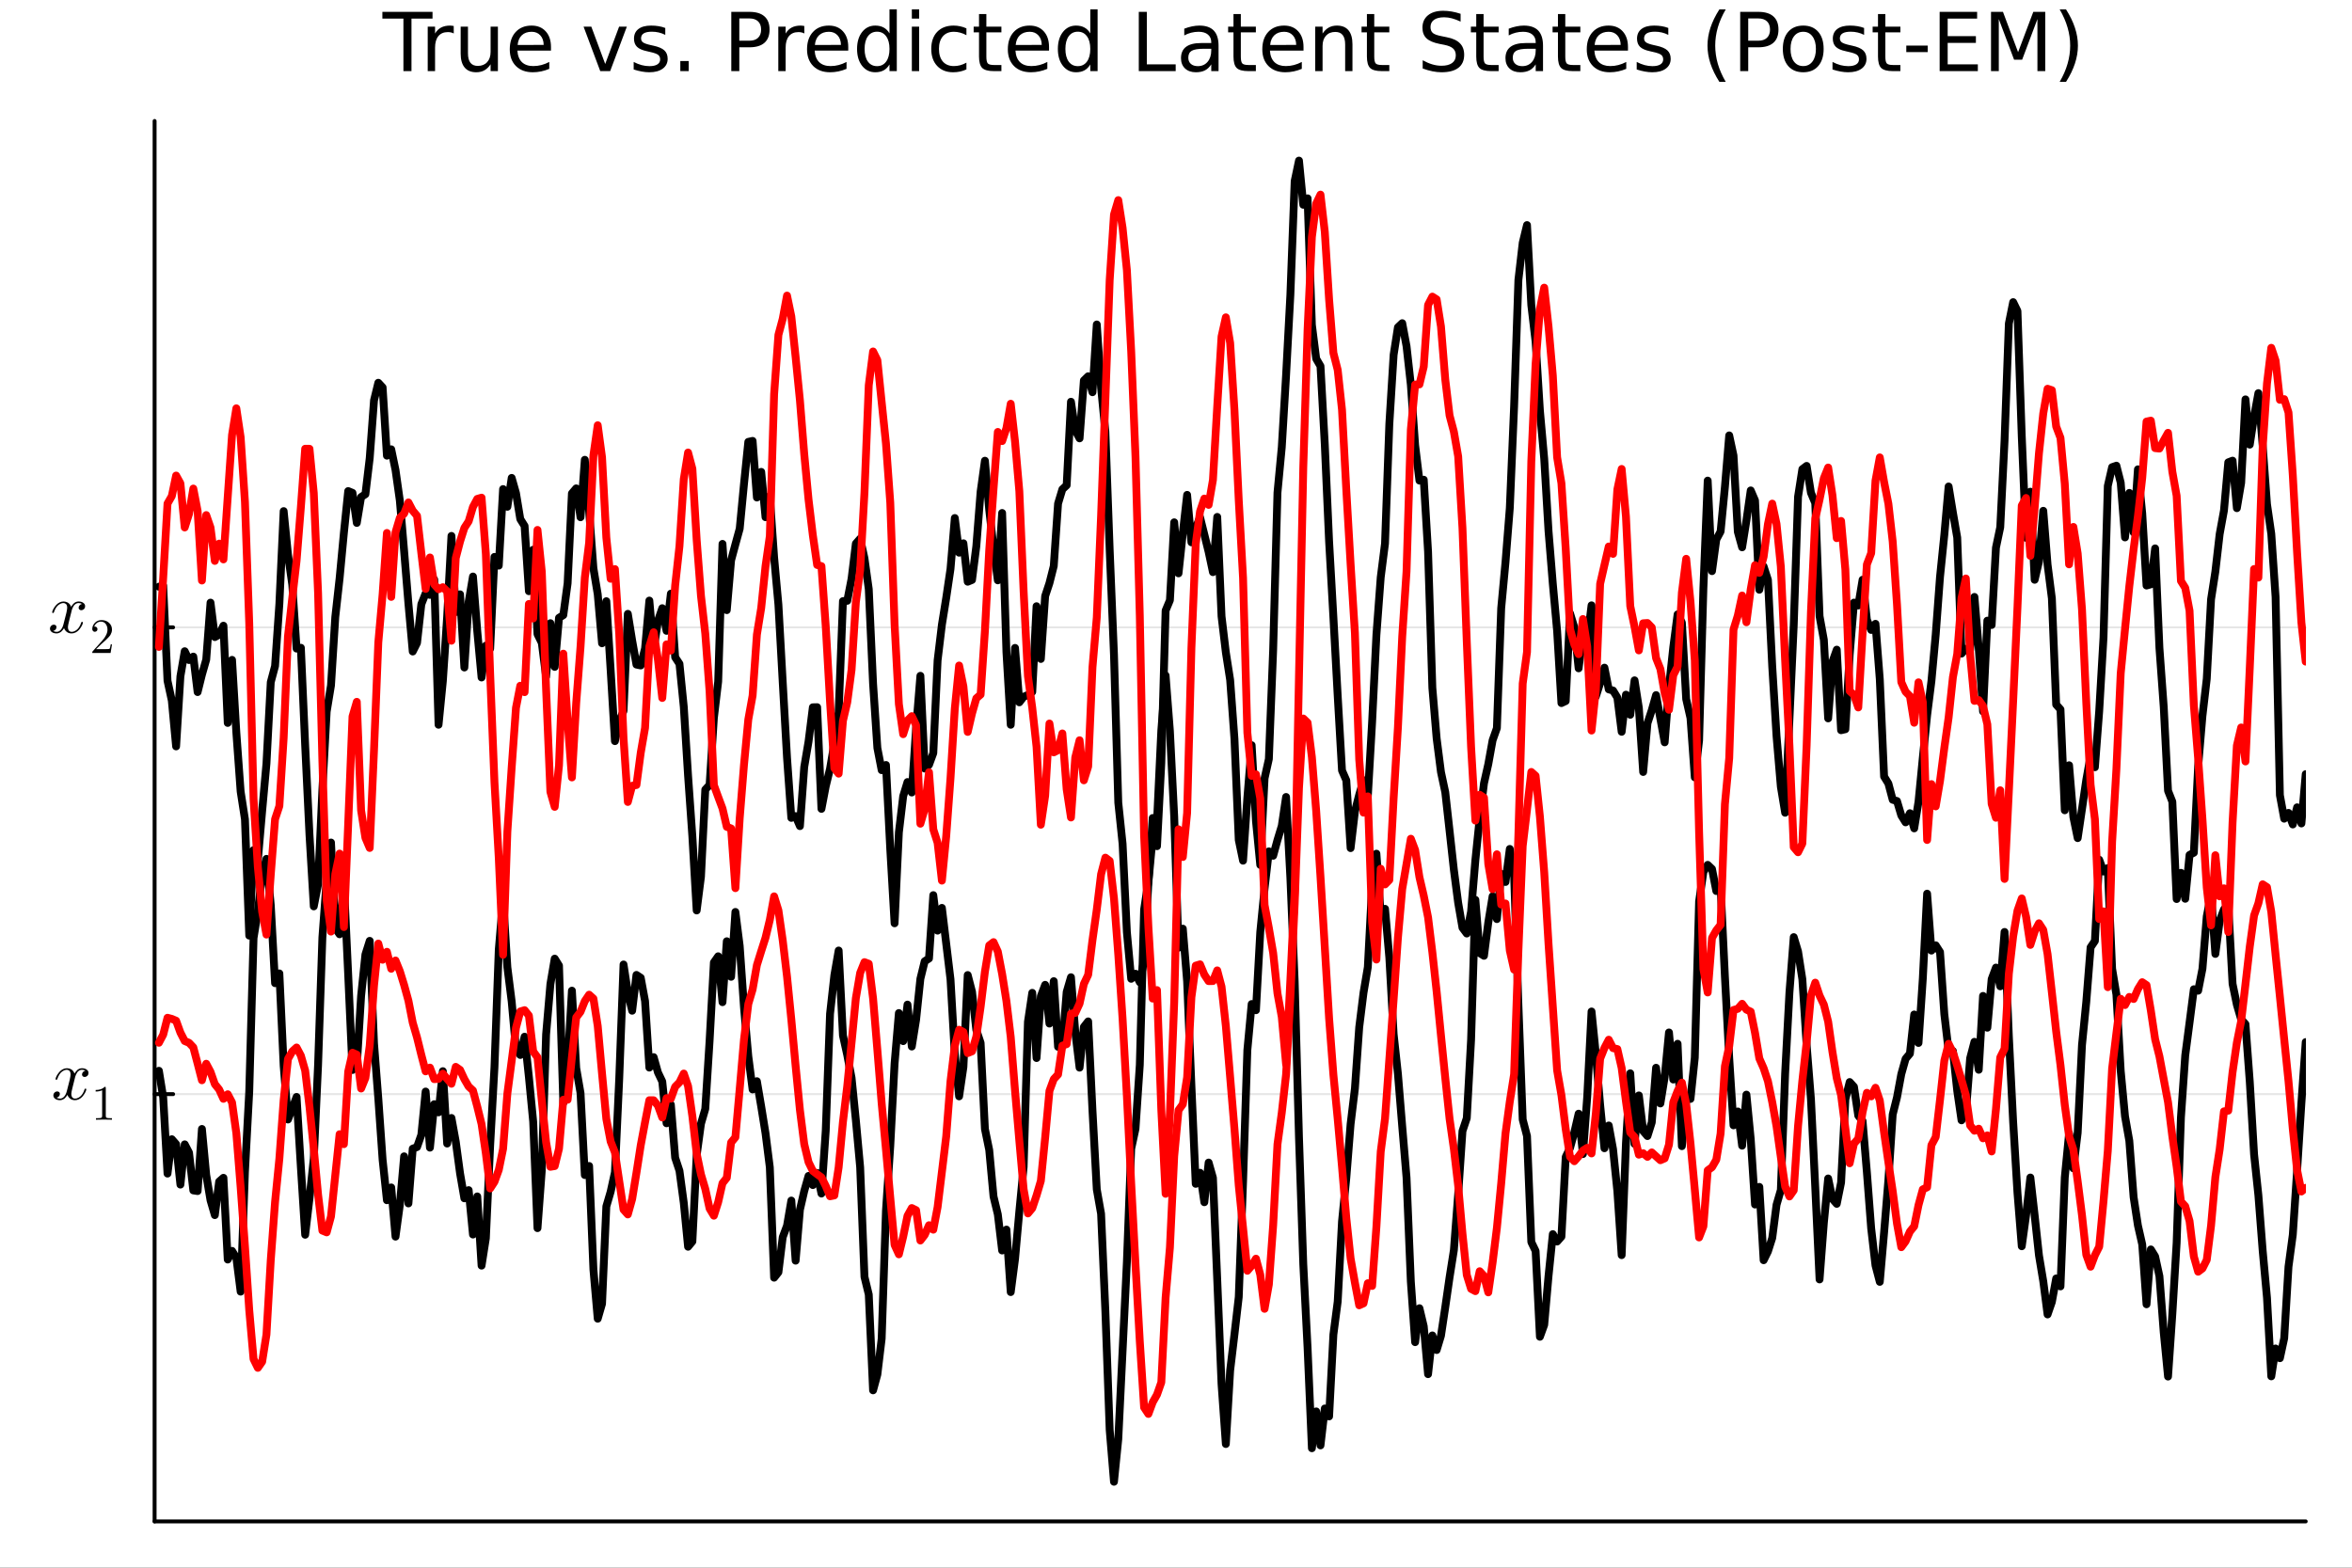 <?xml version="1.0" encoding="utf-8"?>
<svg xmlns="http://www.w3.org/2000/svg" xmlns:xlink="http://www.w3.org/1999/xlink" width="600" height="400" viewBox="0 0 2400 1600">
<rect x="0" y="0" width="2400" height="1600" fill="#333333" stroke="none"/>
<defs>
  <clipPath id="clip680">
    <rect x="0" y="0" width="2400" height="1600"/>
  </clipPath>
</defs>
<path clip-path="url(#clip680)" d="M0 1600 L2400 1600 L2400 0 L0 0  Z" fill="#ffffff" fill-rule="evenodd" fill-opacity="1"/>
<defs>
  <clipPath id="clip681">
    <rect x="480" y="0" width="1681" height="1600"/>
  </clipPath>
</defs>
<path clip-path="url(#clip680)" d="M157.754 1552.76 L2352.76 1552.76 L2352.76 123.472 L157.754 123.472  Z" fill="#ffffff" fill-rule="evenodd" fill-opacity="1"/>
<defs>
  <clipPath id="clip682">
    <rect x="157" y="123" width="2196" height="1430"/>
  </clipPath>
</defs>
<polyline clip-path="url(#clip682)" style="stroke:#000000; stroke-linecap:round; stroke-linejoin:round; stroke-width:2; stroke-opacity:0.1; fill:none" points="157.754,1116.68 2352.76,1116.68 "/>
<polyline clip-path="url(#clip682)" style="stroke:#000000; stroke-linecap:round; stroke-linejoin:round; stroke-width:2; stroke-opacity:0.1; fill:none" points="157.754,640.3 2352.76,640.3 "/>
<polyline clip-path="url(#clip680)" style="stroke:#000000; stroke-linecap:round; stroke-linejoin:round; stroke-width:4; stroke-opacity:1; fill:none" points="157.754,1552.76 2352.76,1552.76 "/>
<polyline clip-path="url(#clip680)" style="stroke:#000000; stroke-linecap:round; stroke-linejoin:round; stroke-width:4; stroke-opacity:1; fill:none" points="157.754,1552.76 157.754,123.472 "/>
<polyline clip-path="url(#clip680)" style="stroke:#000000; stroke-linecap:round; stroke-linejoin:round; stroke-width:4; stroke-opacity:1; fill:none" points="157.754,1116.68 176.651,1116.68 "/>
<polyline clip-path="url(#clip680)" style="stroke:#000000; stroke-linecap:round; stroke-linejoin:round; stroke-width:4; stroke-opacity:1; fill:none" points="157.754,640.3 176.651,640.3 "/>
<path clip-path="url(#clip680)" d="M90.285 1095 Q90.285 1096.97 89.055 1098.09 Q87.825 1099.18 86.42 1099.18 Q85.085 1099.18 84.382 1098.41 Q83.68 1097.63 83.68 1096.65 Q83.68 1095.31 84.663 1094.15 Q85.647 1093 87.123 1092.75 Q85.682 1091.84 83.539 1091.84 Q82.134 1091.84 80.904 1092.57 Q79.71 1093.31 78.972 1094.26 Q78.269 1095.21 77.637 1096.58 Q77.039 1097.91 76.793 1098.72 Q76.583 1099.5 76.407 1100.34 L73.948 1110.18 Q72.753 1114.85 72.753 1116.5 Q72.753 1118.54 73.737 1119.91 Q74.721 1121.24 76.688 1121.24 Q77.461 1121.24 78.339 1121.03 Q79.218 1120.79 80.342 1120.15 Q81.501 1119.49 82.52 1118.5 Q83.574 1117.48 84.593 1115.76 Q85.612 1114.04 86.279 1111.83 Q86.49 1111.05 87.193 1111.05 Q88.071 1111.05 88.071 1111.76 Q88.071 1112.35 87.579 1113.62 Q87.123 1114.85 86.104 1116.46 Q85.12 1118.05 83.82 1119.49 Q82.52 1120.89 80.588 1121.88 Q78.656 1122.86 76.547 1122.86 Q73.526 1122.86 71.523 1121.24 Q69.521 1119.63 68.783 1117.38 Q68.607 1117.69 68.361 1118.12 Q68.115 1118.54 67.378 1119.49 Q66.675 1120.4 65.867 1121.1 Q65.059 1121.77 63.794 1122.3 Q62.564 1122.86 61.229 1122.86 Q59.543 1122.86 58.032 1122.37 Q56.556 1121.88 55.502 1120.75 Q54.448 1119.63 54.448 1118.08 Q54.448 1116.36 55.608 1115.16 Q56.802 1113.94 58.419 1113.94 Q59.437 1113.94 60.245 1114.53 Q61.089 1115.13 61.089 1116.43 Q61.089 1117.87 60.105 1118.96 Q59.121 1120.05 57.716 1120.33 Q59.156 1121.24 61.299 1121.24 Q63.618 1121.24 65.445 1119.21 Q67.272 1117.17 68.15 1113.76 Q70.329 1105.57 71.172 1101.92 Q72.015 1098.23 72.015 1096.65 Q72.015 1095.17 71.629 1094.15 Q71.242 1093.14 70.575 1092.68 Q69.942 1092.19 69.345 1092.01 Q68.783 1091.84 68.15 1091.84 Q67.097 1091.84 65.902 1092.26 Q64.743 1092.68 63.337 1093.66 Q61.967 1094.61 60.667 1096.58 Q59.367 1098.55 58.489 1101.25 Q58.313 1102.06 57.54 1102.06 Q56.697 1102.02 56.697 1101.32 Q56.697 1100.72 57.154 1099.5 Q57.645 1098.23 58.629 1096.65 Q59.648 1095.07 60.948 1093.66 Q62.283 1092.22 64.216 1091.24 Q66.183 1090.25 68.291 1090.25 Q69.24 1090.25 70.153 1090.47 Q71.102 1090.64 72.226 1091.17 Q73.385 1091.7 74.404 1092.85 Q75.423 1094.01 76.056 1095.7 Q76.477 1094.89 77.039 1094.12 Q77.637 1093.35 78.55 1092.4 Q79.499 1091.41 80.799 1090.85 Q82.134 1090.25 83.609 1090.25 Q85.05 1090.25 86.455 1090.64 Q87.861 1090.99 89.055 1092.15 Q90.285 1093.28 90.285 1095 Z" fill="#000000" fill-rule="nonzero" fill-opacity="1" /><path clip-path="url(#clip680)" d="M97.613 1114.03 L97.613 1112.46 Q103.663 1112.46 106.786 1109.24 Q107.647 1109.24 107.794 1109.44 Q107.942 1109.63 107.942 1110.54 L107.942 1138.8 Q107.942 1140.3 108.68 1140.77 Q109.418 1141.24 112.639 1141.24 L114.238 1141.24 L114.238 1142.78 Q112.467 1142.64 106.073 1142.64 Q99.679 1142.64 97.933 1142.78 L97.933 1141.24 L99.531 1141.24 Q102.704 1141.24 103.466 1140.79 Q104.228 1140.33 104.228 1138.8 L104.228 1112.71 Q101.597 1114.03 97.613 1114.03 Z" fill="#000000" fill-rule="nonzero" fill-opacity="1" /><path clip-path="url(#clip680)" d="M86.829 618.622 Q86.829 620.589 85.599 621.714 Q84.369 622.803 82.964 622.803 Q81.629 622.803 80.926 622.03 Q80.223 621.257 80.223 620.273 Q80.223 618.938 81.207 617.779 Q82.191 616.619 83.666 616.373 Q82.226 615.46 80.083 615.46 Q78.677 615.46 77.448 616.198 Q76.253 616.936 75.515 617.884 Q74.813 618.833 74.18 620.203 Q73.583 621.538 73.337 622.346 Q73.126 623.119 72.951 623.962 L70.491 633.8 Q69.297 638.473 69.297 640.124 Q69.297 642.162 70.281 643.532 Q71.264 644.867 73.232 644.867 Q74.005 644.867 74.883 644.656 Q75.761 644.41 76.886 643.778 Q78.045 643.11 79.064 642.126 Q80.118 641.108 81.137 639.386 Q82.156 637.664 82.823 635.451 Q83.034 634.678 83.737 634.678 Q84.615 634.678 84.615 635.381 Q84.615 635.978 84.123 637.243 Q83.666 638.473 82.648 640.089 Q81.664 641.67 80.364 643.11 Q79.064 644.515 77.132 645.499 Q75.199 646.483 73.091 646.483 Q70.07 646.483 68.067 644.867 Q66.064 643.251 65.327 641.002 Q65.151 641.318 64.905 641.74 Q64.659 642.162 63.921 643.11 Q63.219 644.024 62.411 644.726 Q61.602 645.394 60.338 645.921 Q59.108 646.483 57.773 646.483 Q56.087 646.483 54.576 645.991 Q53.1 645.499 52.046 644.375 Q50.992 643.251 50.992 641.705 Q50.992 639.983 52.151 638.789 Q53.346 637.559 54.962 637.559 Q55.981 637.559 56.789 638.156 Q57.632 638.754 57.632 640.054 Q57.632 641.494 56.649 642.583 Q55.665 643.672 54.26 643.953 Q55.7 644.867 57.843 644.867 Q60.162 644.867 61.989 642.829 Q63.816 640.791 64.694 637.383 Q66.873 629.197 67.716 625.543 Q68.559 621.854 68.559 620.273 Q68.559 618.798 68.172 617.779 Q67.786 616.76 67.118 616.303 Q66.486 615.811 65.889 615.636 Q65.327 615.46 64.694 615.46 Q63.64 615.46 62.446 615.882 Q61.286 616.303 59.881 617.287 Q58.511 618.236 57.211 620.203 Q55.911 622.17 55.032 624.876 Q54.857 625.684 54.084 625.684 Q53.241 625.649 53.241 624.946 Q53.241 624.349 53.697 623.119 Q54.189 621.854 55.173 620.273 Q56.192 618.692 57.492 617.287 Q58.827 615.846 60.759 614.863 Q62.727 613.879 64.835 613.879 Q65.783 613.879 66.697 614.09 Q67.645 614.265 68.77 614.792 Q69.929 615.319 70.948 616.479 Q71.967 617.638 72.599 619.325 Q73.021 618.517 73.583 617.744 Q74.18 616.971 75.094 616.022 Q76.042 615.038 77.342 614.476 Q78.677 613.879 80.153 613.879 Q81.594 613.879 82.999 614.265 Q84.404 614.617 85.599 615.776 Q86.829 616.9 86.829 618.622 Z" fill="#000000" fill-rule="nonzero" fill-opacity="1" /><path clip-path="url(#clip680)" d="M94.156 666.409 Q94.156 665.499 94.23 665.228 Q94.329 664.958 94.722 664.54 L104.387 653.768 Q109.675 647.816 109.675 642.627 Q109.675 639.257 107.904 636.847 Q106.158 634.437 102.936 634.437 Q100.723 634.437 98.854 635.79 Q96.985 637.142 96.124 639.552 Q96.272 639.503 96.788 639.503 Q98.042 639.503 98.731 640.29 Q99.444 641.077 99.444 642.135 Q99.444 643.487 98.559 644.151 Q97.698 644.791 96.837 644.791 Q96.493 644.791 96.026 644.717 Q95.583 644.643 94.87 643.955 Q94.156 643.242 94.156 641.987 Q94.156 638.47 96.813 635.667 Q99.493 632.863 103.576 632.863 Q108.199 632.863 111.224 635.618 Q114.274 638.347 114.274 642.627 Q114.274 644.127 113.807 645.504 Q113.364 646.857 112.749 647.914 Q112.159 648.972 110.536 650.669 Q108.913 652.366 107.609 653.571 Q106.306 654.776 103.379 657.334 L98.042 662.523 L107.117 662.523 Q111.544 662.523 111.888 662.129 Q112.38 661.416 112.995 657.653 L114.274 657.653 L112.848 666.409 L94.156 666.409 Z" fill="#000000" fill-rule="nonzero" fill-opacity="1" /><path clip-path="url(#clip680)" d="M390.184 12.096 L441.347 12.096 L441.347 18.983 L419.877 18.983 L419.877 72.576 L411.654 72.576 L411.654 18.983 L390.184 18.983 L390.184 12.096 Z" fill="#000000" fill-rule="nonzero" fill-opacity="1" /><path clip-path="url(#clip680)" d="M463.019 34.173 Q461.764 33.444 460.265 33.12 Q458.807 32.756 457.024 32.756 Q450.705 32.756 447.302 36.888 Q443.94 40.979 443.94 48.676 L443.94 72.576 L436.446 72.576 L436.446 27.206 L443.94 27.206 L443.94 34.254 Q446.289 30.122 450.057 28.138 Q453.824 26.112 459.212 26.112 Q459.981 26.112 460.913 26.234 Q461.845 26.315 462.979 26.517 L463.019 34.173 Z" fill="#000000" fill-rule="nonzero" fill-opacity="1" /><path clip-path="url(#clip680)" d="M470.068 54.671 L470.068 27.206 L477.522 27.206 L477.522 54.387 Q477.522 60.828 480.033 64.069 Q482.545 67.269 487.568 67.269 Q493.604 67.269 497.088 63.421 Q500.612 59.573 500.612 52.929 L500.612 27.206 L508.066 27.206 L508.066 72.576 L500.612 72.576 L500.612 65.608 Q497.898 69.74 494.292 71.766 Q490.728 73.751 485.988 73.751 Q478.17 73.751 474.119 68.89 Q470.068 64.029 470.068 54.671 M488.824 26.112 L488.824 26.112 Z" fill="#000000" fill-rule="nonzero" fill-opacity="1" /><path clip-path="url(#clip680)" d="M562.226 48.028 L562.226 51.673 L527.955 51.673 Q528.442 59.37 532.573 63.421 Q536.746 67.431 544.159 67.431 Q548.453 67.431 552.463 66.378 Q556.514 65.325 560.484 63.218 L560.484 70.267 Q556.474 71.968 552.261 72.86 Q548.048 73.751 543.713 73.751 Q532.857 73.751 526.497 67.431 Q520.178 61.112 520.178 50.337 Q520.178 39.197 526.173 32.675 Q532.209 26.112 542.417 26.112 Q551.572 26.112 556.879 32.026 Q562.226 37.9 562.226 48.028 M554.772 45.84 Q554.691 39.723 551.329 36.077 Q548.007 32.431 542.498 32.431 Q536.26 32.431 532.492 35.956 Q528.766 39.48 528.199 45.88 L554.772 45.84 Z" fill="#000000" fill-rule="nonzero" fill-opacity="1" /><path clip-path="url(#clip680)" d="M595.484 27.206 L603.383 27.206 L617.561 65.284 L631.74 27.206 L639.639 27.206 L622.625 72.576 L612.498 72.576 L595.484 27.206 Z" fill="#000000" fill-rule="nonzero" fill-opacity="1" /><path clip-path="url(#clip680)" d="M678.852 28.543 L678.852 35.591 Q675.692 33.971 672.289 33.161 Q668.886 32.35 665.241 32.35 Q659.691 32.35 656.896 34.052 Q654.141 35.753 654.141 39.156 Q654.141 41.749 656.126 43.248 Q658.111 44.706 664.106 46.043 L666.658 46.61 Q674.598 48.311 677.92 51.43 Q681.282 54.509 681.282 60.059 Q681.282 66.378 676.259 70.064 Q671.276 73.751 662.526 73.751 Q658.881 73.751 654.911 73.022 Q650.981 72.333 646.606 70.915 L646.606 63.218 Q650.738 65.365 654.749 66.459 Q658.759 67.512 662.689 67.512 Q667.955 67.512 670.79 65.73 Q673.626 63.907 673.626 60.626 Q673.626 57.588 671.56 55.967 Q669.535 54.347 662.608 52.848 L660.015 52.24 Q653.088 50.782 650.009 47.785 Q646.931 44.746 646.931 39.48 Q646.931 33.08 651.468 29.596 Q656.005 26.112 664.349 26.112 Q668.481 26.112 672.127 26.72 Q675.773 27.327 678.852 28.543 Z" fill="#000000" fill-rule="nonzero" fill-opacity="1" /><path clip-path="url(#clip680)" d="M694.205 62.287 L702.752 62.287 L702.752 72.576 L694.205 72.576 L694.205 62.287 Z" fill="#000000" fill-rule="nonzero" fill-opacity="1" /><path clip-path="url(#clip680)" d="M754.401 18.82 L754.401 41.546 L764.69 41.546 Q770.402 41.546 773.521 38.589 Q776.64 35.632 776.64 30.163 Q776.64 24.735 773.521 21.778 Q770.402 18.82 764.69 18.82 L754.401 18.82 M746.218 12.096 L764.69 12.096 Q774.858 12.096 780.043 16.714 Q785.269 21.292 785.269 30.163 Q785.269 39.115 780.043 43.693 Q774.858 48.271 764.69 48.271 L754.401 48.271 L754.401 72.576 L746.218 72.576 L746.218 12.096 Z" fill="#000000" fill-rule="nonzero" fill-opacity="1" /><path clip-path="url(#clip680)" d="M820.755 34.173 Q819.499 33.444 818 33.12 Q816.542 32.756 814.759 32.756 Q808.44 32.756 805.037 36.888 Q801.675 40.979 801.675 48.676 L801.675 72.576 L794.181 72.576 L794.181 27.206 L801.675 27.206 L801.675 34.254 Q804.025 30.122 807.792 28.138 Q811.559 26.112 816.947 26.112 Q817.717 26.112 818.648 26.234 Q819.58 26.315 820.714 26.517 L820.755 34.173 Z" fill="#000000" fill-rule="nonzero" fill-opacity="1" /><path clip-path="url(#clip680)" d="M865.558 48.028 L865.558 51.673 L831.287 51.673 Q831.773 59.37 835.905 63.421 Q840.078 67.431 847.491 67.431 Q851.785 67.431 855.795 66.378 Q859.846 65.325 863.816 63.218 L863.816 70.267 Q859.806 71.968 855.593 72.86 Q851.38 73.751 847.045 73.751 Q836.189 73.751 829.829 67.431 Q823.509 61.112 823.509 50.337 Q823.509 39.197 829.505 32.675 Q835.541 26.112 845.749 26.112 Q854.904 26.112 860.211 32.026 Q865.558 37.9 865.558 48.028 M858.104 45.84 Q858.023 39.723 854.661 36.077 Q851.339 32.431 845.83 32.431 Q839.592 32.431 835.824 35.956 Q832.097 39.48 831.53 45.88 L858.104 45.84 Z" fill="#000000" fill-rule="nonzero" fill-opacity="1" /><path clip-path="url(#clip680)" d="M907.647 34.092 L907.647 9.544 L915.1 9.544 L915.1 72.576 L907.647 72.576 L907.647 65.77 Q905.297 69.821 901.692 71.806 Q898.127 73.751 893.104 73.751 Q884.881 73.751 879.695 67.188 Q874.551 60.626 874.551 49.931 Q874.551 39.237 879.695 32.675 Q884.881 26.112 893.104 26.112 Q898.127 26.112 901.692 28.097 Q905.297 30.041 907.647 34.092 M882.248 49.931 Q882.248 58.155 885.61 62.854 Q889.013 67.512 894.927 67.512 Q900.841 67.512 904.244 62.854 Q907.647 58.155 907.647 49.931 Q907.647 41.708 904.244 37.05 Q900.841 32.35 894.927 32.35 Q889.013 32.35 885.61 37.05 Q882.248 41.708 882.248 49.931 Z" fill="#000000" fill-rule="nonzero" fill-opacity="1" /><path clip-path="url(#clip680)" d="M930.453 27.206 L937.907 27.206 L937.907 72.576 L930.453 72.576 L930.453 27.206 M930.453 9.544 L937.907 9.544 L937.907 18.983 L930.453 18.983 L930.453 9.544 Z" fill="#000000" fill-rule="nonzero" fill-opacity="1" /><path clip-path="url(#clip680)" d="M986.153 28.948 L986.153 35.915 Q982.994 34.173 979.793 33.323 Q976.634 32.431 973.393 32.431 Q966.142 32.431 962.131 37.05 Q958.121 41.627 958.121 49.931 Q958.121 58.236 962.131 62.854 Q966.142 67.431 973.393 67.431 Q976.634 67.431 979.793 66.581 Q982.994 65.689 986.153 63.948 L986.153 70.834 Q983.034 72.292 979.672 73.022 Q976.35 73.751 972.583 73.751 Q962.334 73.751 956.298 67.31 Q950.262 60.869 950.262 49.931 Q950.262 38.832 956.339 32.472 Q962.455 26.112 973.069 26.112 Q976.512 26.112 979.793 26.841 Q983.075 27.53 986.153 28.948 Z" fill="#000000" fill-rule="nonzero" fill-opacity="1" /><path clip-path="url(#clip680)" d="M1006.49 14.324 L1006.49 27.206 L1021.84 27.206 L1021.84 32.999 L1006.49 32.999 L1006.49 57.628 Q1006.49 63.178 1007.99 64.758 Q1009.53 66.338 1014.19 66.338 L1021.84 66.338 L1021.84 72.576 L1014.19 72.576 Q1005.56 72.576 1002.28 69.376 Q998.995 66.135 998.995 57.628 L998.995 32.999 L993.526 32.999 L993.526 27.206 L998.995 27.206 L998.995 14.324 L1006.49 14.324 Z" fill="#000000" fill-rule="nonzero" fill-opacity="1" /><path clip-path="url(#clip680)" d="M1070.45 48.028 L1070.45 51.673 L1036.18 51.673 Q1036.67 59.37 1040.8 63.421 Q1044.97 67.431 1052.39 67.431 Q1056.68 67.431 1060.69 66.378 Q1064.74 65.325 1068.71 63.218 L1068.71 70.267 Q1064.7 71.968 1060.49 72.86 Q1056.27 73.751 1051.94 73.751 Q1041.08 73.751 1034.72 67.431 Q1028.4 61.112 1028.4 50.337 Q1028.4 39.197 1034.4 32.675 Q1040.44 26.112 1050.64 26.112 Q1059.8 26.112 1065.11 32.026 Q1070.45 37.9 1070.45 48.028 M1063 45.84 Q1062.92 39.723 1059.56 36.077 Q1056.23 32.431 1050.72 32.431 Q1044.49 32.431 1040.72 35.956 Q1036.99 39.48 1036.42 45.88 L1063 45.84 Z" fill="#000000" fill-rule="nonzero" fill-opacity="1" /><path clip-path="url(#clip680)" d="M1112.54 34.092 L1112.54 9.544 L1120 9.544 L1120 72.576 L1112.54 72.576 L1112.54 65.77 Q1110.19 69.821 1106.59 71.806 Q1103.02 73.751 1098 73.751 Q1089.78 73.751 1084.59 67.188 Q1079.45 60.626 1079.45 49.931 Q1079.45 39.237 1084.59 32.675 Q1089.78 26.112 1098 26.112 Q1103.02 26.112 1106.59 28.097 Q1110.19 30.041 1112.54 34.092 M1087.14 49.931 Q1087.14 58.155 1090.5 62.854 Q1093.91 67.512 1099.82 67.512 Q1105.74 67.512 1109.14 62.854 Q1112.54 58.155 1112.54 49.931 Q1112.54 41.708 1109.14 37.05 Q1105.74 32.35 1099.82 32.35 Q1093.91 32.35 1090.5 37.05 Q1087.14 41.708 1087.14 49.931 Z" fill="#000000" fill-rule="nonzero" fill-opacity="1" /><path clip-path="url(#clip680)" d="M1162.04 12.096 L1170.23 12.096 L1170.23 65.689 L1199.68 65.689 L1199.68 72.576 L1162.04 72.576 L1162.04 12.096 Z" fill="#000000" fill-rule="nonzero" fill-opacity="1" /><path clip-path="url(#clip680)" d="M1228.56 49.769 Q1219.53 49.769 1216.04 51.835 Q1212.56 53.901 1212.56 58.884 Q1212.56 62.854 1215.15 65.203 Q1217.78 67.512 1222.28 67.512 Q1228.48 67.512 1232.21 63.137 Q1235.97 58.722 1235.97 51.43 L1235.97 49.769 L1228.56 49.769 M1243.43 46.691 L1243.43 72.576 L1235.97 72.576 L1235.97 65.689 Q1233.42 69.821 1229.61 71.806 Q1225.8 73.751 1220.3 73.751 Q1213.33 73.751 1209.2 69.862 Q1205.1 65.933 1205.1 59.37 Q1205.1 51.714 1210.21 47.825 Q1215.35 43.936 1225.52 43.936 L1235.97 43.936 L1235.97 43.207 Q1235.97 38.062 1232.57 35.267 Q1229.21 32.431 1223.09 32.431 Q1219.2 32.431 1215.52 33.363 Q1211.83 34.295 1208.43 36.158 L1208.43 29.272 Q1212.52 27.692 1216.37 26.922 Q1220.21 26.112 1223.86 26.112 Q1233.7 26.112 1238.57 31.216 Q1243.43 36.32 1243.43 46.691 Z" fill="#000000" fill-rule="nonzero" fill-opacity="1" /><path clip-path="url(#clip680)" d="M1266.15 14.324 L1266.15 27.206 L1281.5 27.206 L1281.5 32.999 L1266.15 32.999 L1266.15 57.628 Q1266.15 63.178 1267.65 64.758 Q1269.19 66.338 1273.85 66.338 L1281.5 66.338 L1281.5 72.576 L1273.85 72.576 Q1265.22 72.576 1261.94 69.376 Q1258.66 66.135 1258.66 57.628 L1258.66 32.999 L1253.19 32.999 L1253.19 27.206 L1258.66 27.206 L1258.66 14.324 L1266.15 14.324 Z" fill="#000000" fill-rule="nonzero" fill-opacity="1" /><path clip-path="url(#clip680)" d="M1330.12 48.028 L1330.12 51.673 L1295.84 51.673 Q1296.33 59.37 1300.46 63.421 Q1304.64 67.431 1312.05 67.431 Q1316.34 67.431 1320.35 66.378 Q1324.4 65.325 1328.37 63.218 L1328.37 70.267 Q1324.36 71.968 1320.15 72.86 Q1315.94 73.751 1311.6 73.751 Q1300.75 73.751 1294.39 67.431 Q1288.07 61.112 1288.07 50.337 Q1288.07 39.197 1294.06 32.675 Q1300.1 26.112 1310.31 26.112 Q1319.46 26.112 1324.77 32.026 Q1330.12 37.9 1330.12 48.028 M1322.66 45.84 Q1322.58 39.723 1319.22 36.077 Q1315.9 32.431 1310.39 32.431 Q1304.15 32.431 1300.38 35.956 Q1296.66 39.48 1296.09 45.88 L1322.66 45.84 Z" fill="#000000" fill-rule="nonzero" fill-opacity="1" /><path clip-path="url(#clip680)" d="M1380.06 45.192 L1380.06 72.576 L1372.61 72.576 L1372.61 45.435 Q1372.61 38.994 1370.1 35.794 Q1367.59 32.594 1362.56 32.594 Q1356.53 32.594 1353.04 36.442 Q1349.56 40.29 1349.56 46.934 L1349.56 72.576 L1342.07 72.576 L1342.07 27.206 L1349.56 27.206 L1349.56 34.254 Q1352.23 30.163 1355.84 28.138 Q1359.48 26.112 1364.22 26.112 Q1372.04 26.112 1376.05 30.973 Q1380.06 35.794 1380.06 45.192 Z" fill="#000000" fill-rule="nonzero" fill-opacity="1" /><path clip-path="url(#clip680)" d="M1402.3 14.324 L1402.3 27.206 L1417.66 27.206 L1417.66 32.999 L1402.3 32.999 L1402.3 57.628 Q1402.3 63.178 1403.8 64.758 Q1405.34 66.338 1410 66.338 L1417.66 66.338 L1417.66 72.576 L1410 72.576 Q1401.37 72.576 1398.09 69.376 Q1394.81 66.135 1394.81 57.628 L1394.81 32.999 L1389.34 32.999 L1389.34 27.206 L1394.81 27.206 L1394.81 14.324 L1402.3 14.324 Z" fill="#000000" fill-rule="nonzero" fill-opacity="1" /><path clip-path="url(#clip680)" d="M1490.41 14.081 L1490.41 22.061 Q1485.75 19.833 1481.62 18.739 Q1477.49 17.646 1473.64 17.646 Q1466.96 17.646 1463.31 20.238 Q1459.7 22.831 1459.7 27.611 Q1459.7 31.621 1462.09 33.687 Q1464.52 35.713 1471.25 36.969 L1476.19 37.981 Q1485.35 39.723 1489.68 44.139 Q1494.06 48.514 1494.06 55.886 Q1494.06 64.677 1488.14 69.214 Q1482.27 73.751 1470.88 73.751 Q1466.59 73.751 1461.73 72.778 Q1456.91 71.806 1451.72 69.902 L1451.72 61.477 Q1456.71 64.272 1461.49 65.689 Q1466.27 67.107 1470.88 67.107 Q1477.89 67.107 1481.7 64.353 Q1485.51 61.598 1485.51 56.494 Q1485.51 52.038 1482.75 49.526 Q1480.04 47.015 1473.8 45.759 L1468.82 44.787 Q1459.66 42.964 1455.57 39.075 Q1451.48 35.186 1451.48 28.259 Q1451.48 20.238 1457.11 15.62 Q1462.78 11.002 1472.71 11.002 Q1476.96 11.002 1481.38 11.772 Q1485.79 12.542 1490.41 14.081 Z" fill="#000000" fill-rule="nonzero" fill-opacity="1" /><path clip-path="url(#clip680)" d="M1513.86 14.324 L1513.86 27.206 L1529.22 27.206 L1529.22 32.999 L1513.86 32.999 L1513.86 57.628 Q1513.86 63.178 1515.36 64.758 Q1516.9 66.338 1521.56 66.338 L1529.22 66.338 L1529.22 72.576 L1521.56 72.576 Q1512.93 72.576 1509.65 69.376 Q1506.37 66.135 1506.37 57.628 L1506.37 32.999 L1500.9 32.999 L1500.9 27.206 L1506.37 27.206 L1506.37 14.324 L1513.86 14.324 Z" fill="#000000" fill-rule="nonzero" fill-opacity="1" /><path clip-path="url(#clip680)" d="M1559.64 49.769 Q1550.61 49.769 1547.12 51.835 Q1543.64 53.901 1543.64 58.884 Q1543.64 62.854 1546.23 65.203 Q1548.86 67.512 1553.36 67.512 Q1559.56 67.512 1563.29 63.137 Q1567.05 58.722 1567.05 51.43 L1567.05 49.769 L1559.64 49.769 M1574.51 46.691 L1574.51 72.576 L1567.05 72.576 L1567.05 65.689 Q1564.5 69.821 1560.69 71.806 Q1556.89 73.751 1551.38 73.751 Q1544.41 73.751 1540.28 69.862 Q1536.19 65.933 1536.19 59.37 Q1536.19 51.714 1541.29 47.825 Q1546.43 43.936 1556.6 43.936 L1567.05 43.936 L1567.05 43.207 Q1567.05 38.062 1563.65 35.267 Q1560.29 32.431 1554.17 32.431 Q1550.28 32.431 1546.6 33.363 Q1542.91 34.295 1539.51 36.158 L1539.51 29.272 Q1543.6 27.692 1547.45 26.922 Q1551.29 26.112 1554.94 26.112 Q1564.78 26.112 1569.65 31.216 Q1574.51 36.32 1574.51 46.691 Z" fill="#000000" fill-rule="nonzero" fill-opacity="1" /><path clip-path="url(#clip680)" d="M1597.23 14.324 L1597.23 27.206 L1612.59 27.206 L1612.59 32.999 L1597.23 32.999 L1597.23 57.628 Q1597.23 63.178 1598.73 64.758 Q1600.27 66.338 1604.93 66.338 L1612.59 66.338 L1612.59 72.576 L1604.93 72.576 Q1596.3 72.576 1593.02 69.376 Q1589.74 66.135 1589.74 57.628 L1589.74 32.999 L1584.27 32.999 L1584.27 27.206 L1589.74 27.206 L1589.74 14.324 L1597.23 14.324 Z" fill="#000000" fill-rule="nonzero" fill-opacity="1" /><path clip-path="url(#clip680)" d="M1661.2 48.028 L1661.2 51.673 L1626.93 51.673 Q1627.41 59.37 1631.54 63.421 Q1635.72 67.431 1643.13 67.431 Q1647.42 67.431 1651.43 66.378 Q1655.48 65.325 1659.45 63.218 L1659.45 70.267 Q1655.44 71.968 1651.23 72.86 Q1647.02 73.751 1642.68 73.751 Q1631.83 73.751 1625.47 67.431 Q1619.15 61.112 1619.15 50.337 Q1619.15 39.197 1625.14 32.675 Q1631.18 26.112 1641.39 26.112 Q1650.54 26.112 1655.85 32.026 Q1661.2 37.9 1661.2 48.028 M1653.74 45.84 Q1653.66 39.723 1650.3 36.077 Q1646.98 32.431 1641.47 32.431 Q1635.23 32.431 1631.46 35.956 Q1627.74 39.48 1627.17 45.88 L1653.74 45.84 Z" fill="#000000" fill-rule="nonzero" fill-opacity="1" /><path clip-path="url(#clip680)" d="M1702.35 28.543 L1702.35 35.591 Q1699.19 33.971 1695.79 33.161 Q1692.39 32.35 1688.74 32.35 Q1683.19 32.35 1680.4 34.052 Q1677.64 35.753 1677.64 39.156 Q1677.64 41.749 1679.63 43.248 Q1681.61 44.706 1687.61 46.043 L1690.16 46.61 Q1698.1 48.311 1701.42 51.43 Q1704.78 54.509 1704.78 60.059 Q1704.78 66.378 1699.76 70.064 Q1694.78 73.751 1686.03 73.751 Q1682.38 73.751 1678.41 73.022 Q1674.48 72.333 1670.11 70.915 L1670.11 63.218 Q1674.24 65.365 1678.25 66.459 Q1682.26 67.512 1686.19 67.512 Q1691.46 67.512 1694.29 65.73 Q1697.13 63.907 1697.13 60.626 Q1697.13 57.588 1695.06 55.967 Q1693.04 54.347 1686.11 52.848 L1683.52 52.24 Q1676.59 50.782 1673.51 47.785 Q1670.43 44.746 1670.43 39.48 Q1670.43 33.08 1674.97 29.596 Q1679.51 26.112 1687.85 26.112 Q1691.98 26.112 1695.63 26.72 Q1699.27 27.327 1702.35 28.543 Z" fill="#000000" fill-rule="nonzero" fill-opacity="1" /><path clip-path="url(#clip680)" d="M1760.93 9.625 Q1755.5 18.942 1752.87 28.057 Q1750.23 37.171 1750.23 46.529 Q1750.23 55.886 1752.87 65.082 Q1755.54 74.237 1760.93 83.513 L1754.45 83.513 Q1748.37 73.994 1745.33 64.798 Q1742.34 55.603 1742.34 46.529 Q1742.34 37.495 1745.33 28.34 Q1748.33 19.185 1754.45 9.625 L1760.93 9.625 Z" fill="#000000" fill-rule="nonzero" fill-opacity="1" /><path clip-path="url(#clip680)" d="M1783.9 18.82 L1783.9 41.546 L1794.19 41.546 Q1799.9 41.546 1803.02 38.589 Q1806.14 35.632 1806.14 30.163 Q1806.14 24.735 1803.02 21.778 Q1799.9 18.82 1794.19 18.82 L1783.9 18.82 M1775.71 12.096 L1794.19 12.096 Q1804.35 12.096 1809.54 16.714 Q1814.77 21.292 1814.77 30.163 Q1814.77 39.115 1809.54 43.693 Q1804.35 48.271 1794.19 48.271 L1783.9 48.271 L1783.9 72.576 L1775.71 72.576 L1775.71 12.096 Z" fill="#000000" fill-rule="nonzero" fill-opacity="1" /><path clip-path="url(#clip680)" d="M1840.04 32.431 Q1834.05 32.431 1830.56 37.131 Q1827.08 41.789 1827.08 49.931 Q1827.08 58.074 1830.52 62.773 Q1834.01 67.431 1840.04 67.431 Q1846 67.431 1849.48 62.732 Q1852.97 58.033 1852.97 49.931 Q1852.97 41.87 1849.48 37.171 Q1846 32.431 1840.04 32.431 M1840.04 26.112 Q1849.77 26.112 1855.32 32.431 Q1860.86 38.751 1860.86 49.931 Q1860.86 61.071 1855.32 67.431 Q1849.77 73.751 1840.04 73.751 Q1830.28 73.751 1824.73 67.431 Q1819.22 61.071 1819.22 49.931 Q1819.22 38.751 1824.73 32.431 Q1830.28 26.112 1840.04 26.112 Z" fill="#000000" fill-rule="nonzero" fill-opacity="1" /><path clip-path="url(#clip680)" d="M1902.14 28.543 L1902.14 35.591 Q1898.98 33.971 1895.58 33.161 Q1892.18 32.35 1888.53 32.35 Q1882.98 32.35 1880.19 34.052 Q1877.43 35.753 1877.43 39.156 Q1877.43 41.749 1879.42 43.248 Q1881.4 44.706 1887.4 46.043 L1889.95 46.61 Q1897.89 48.311 1901.21 51.43 Q1904.57 54.509 1904.57 60.059 Q1904.57 66.378 1899.55 70.064 Q1894.57 73.751 1885.82 73.751 Q1882.17 73.751 1878.2 73.022 Q1874.27 72.333 1869.9 70.915 L1869.9 63.218 Q1874.03 65.365 1878.04 66.459 Q1882.05 67.512 1885.98 67.512 Q1891.25 67.512 1894.08 65.73 Q1896.92 63.907 1896.92 60.626 Q1896.92 57.588 1894.85 55.967 Q1892.83 54.347 1885.9 52.848 L1883.31 52.24 Q1876.38 50.782 1873.3 47.785 Q1870.22 44.746 1870.22 39.48 Q1870.22 33.08 1874.76 29.596 Q1879.3 26.112 1887.64 26.112 Q1891.77 26.112 1895.42 26.72 Q1899.07 27.327 1902.14 28.543 Z" fill="#000000" fill-rule="nonzero" fill-opacity="1" /><path clip-path="url(#clip680)" d="M1923.82 14.324 L1923.82 27.206 L1939.17 27.206 L1939.17 32.999 L1923.82 32.999 L1923.82 57.628 Q1923.82 63.178 1925.31 64.758 Q1926.85 66.338 1931.51 66.338 L1939.17 66.338 L1939.17 72.576 L1931.51 72.576 Q1922.88 72.576 1919.6 69.376 Q1916.32 66.135 1916.32 57.628 L1916.32 32.999 L1910.85 32.999 L1910.85 27.206 L1916.32 27.206 L1916.32 14.324 L1923.82 14.324 Z" fill="#000000" fill-rule="nonzero" fill-opacity="1" /><path clip-path="url(#clip680)" d="M1945.2 46.529 L1967.04 46.529 L1967.04 53.172 L1945.2 53.172 L1945.2 46.529 Z" fill="#000000" fill-rule="nonzero" fill-opacity="1" /><path clip-path="url(#clip680)" d="M1979.23 12.096 L2017.47 12.096 L2017.47 18.983 L1987.42 18.983 L1987.42 36.888 L2016.22 36.888 L2016.22 43.774 L1987.42 43.774 L1987.42 65.689 L2018.2 65.689 L2018.2 72.576 L1979.23 72.576 L1979.23 12.096 Z" fill="#000000" fill-rule="nonzero" fill-opacity="1" /><path clip-path="url(#clip680)" d="M2031.65 12.096 L2043.84 12.096 L2059.28 53.253 L2074.79 12.096 L2086.99 12.096 L2086.99 72.576 L2079.01 72.576 L2079.01 19.469 L2063.41 60.95 L2055.19 60.95 L2039.59 19.469 L2039.59 72.576 L2031.65 72.576 L2031.65 12.096 Z" fill="#000000" fill-rule="nonzero" fill-opacity="1" /><path clip-path="url(#clip680)" d="M2101.73 9.625 L2108.21 9.625 Q2114.29 19.185 2117.29 28.34 Q2120.33 37.495 2120.33 46.529 Q2120.33 55.603 2117.29 64.798 Q2114.29 73.994 2108.21 83.513 L2101.73 83.513 Q2107.12 74.237 2109.75 65.082 Q2112.43 55.886 2112.43 46.529 Q2112.43 37.171 2109.75 28.057 Q2107.12 18.942 2101.73 9.625 Z" fill="#000000" fill-rule="nonzero" fill-opacity="1" /><polyline clip-path="url(#clip682)" style="stroke:#000000; stroke-linecap:round; stroke-linejoin:round; stroke-width:8; stroke-opacity:1; fill:none" points="162.144,1092.85 166.534,1120 170.924,1197.78 175.314,1162.7 179.704,1167.74 184.094,1209.02 188.484,1167.94 192.874,1176.32 197.264,1214.95 201.654,1215.62 206.044,1152.23 210.434,1199.17 214.824,1225.09 219.214,1240.15 223.604,1205.93 227.994,1202.09 232.384,1285.5 236.774,1276.67 241.164,1283.77 245.554,1318.26 249.944,1196.07 254.334,1113.88 258.724,957.387 263.114,930.207 267.504,892.036 271.894,876.563 276.284,923.623 280.674,1003.44 285.064,993.489 289.454,1087.7 293.844,1142.57 298.234,1131.38 302.624,1119.54 307.014,1191.24 311.404,1260.19 315.794,1223.2 320.184,1182.52 324.574,1086.74 328.964,956.718 333.354,897.995 337.744,859.887 342.134,947.2 346.524,953.542 350.914,900.502 355.304,994.887 359.694,1092.04 364.084,1087.76 368.474,1016.46 372.864,974.182 377.254,960.235 381.644,1064.72 386.034,1121.13 390.424,1183.72 394.814,1224.98 399.204,1211.92 403.594,1262.11 407.984,1229.78 412.374,1180.16 416.764,1228.23 421.154,1172.35 425.544,1170.69 429.934,1158.2 434.324,1114.03 438.714,1171.3 443.104,1126.95 447.494,1135.3 451.884,1093.27 456.274,1167.12 460.664,1141.02 465.054,1165.07 469.444,1197.55 473.834,1223.02 478.224,1214.67 482.614,1259.97 487.004,1221.09 491.394,1291.72 495.784,1263.74 500.174,1168.61 504.564,1089.1 508.954,969.184 513.344,917.53 517.734,987.174 522.124,1022.09 526.514,1070.91 530.904,1076.72 535.294,1058.07 539.684,1099.2 544.074,1144.85 548.464,1253.46 552.854,1194.33 557.244,1055.75 561.634,1004.3 566.024,978.405 570.414,985.495 574.804,1125.59 579.194,1087.26 583.584,1011.08 587.974,1090.04 592.364,1115.48 596.754,1199.26 601.144,1190 605.534,1295.66 609.924,1345.89 614.314,1330.69 618.704,1231.28 623.094,1216.32 627.484,1196.4 631.874,1100.71 636.264,984.369 640.654,1012.97 645.044,1031.57 649.434,995.018 653.824,997.93 658.214,1021.72 662.604,1089.61 666.994,1078.94 671.384,1094.58 675.774,1103.78 680.164,1146.42 684.554,1127.39 688.944,1181.62 693.334,1194.94 697.724,1227.64 702.114,1272.43 706.504,1267.09 710.894,1179.05 715.284,1146.91 719.674,1131.76 724.064,1062.33 728.454,982.288 732.844,975.981 737.234,1022.82 741.624,960.661 746.014,996.943 750.404,930.739 754.794,965.416 759.184,1028.25 763.574,1077.95 767.964,1111.93 772.354,1103.5 776.744,1129.38 781.134,1156.57 785.524,1191.41 789.914,1304.01 794.304,1298.46 798.694,1262.65 803.084,1250.92 807.474,1225.3 811.864,1286.65 816.254,1234.65 820.644,1215.61 825.034,1200.16 829.424,1209.51 833.814,1197.18 838.204,1218.14 842.594,1153.97 846.984,1034.7 851.374,995.361 855.764,970.111 860.154,1056.86 864.544,1076.82 868.934,1099.94 873.324,1143.24 877.714,1191.32 882.104,1303.13 886.494,1321.23 890.884,1418.98 895.274,1402.84 899.664,1366.25 904.054,1235.51 908.444,1169.52 912.834,1085.55 917.224,1033.92 921.614,1062.59 926.004,1025.3 930.394,1068.09 934.784,1040.8 939.174,998.96 943.564,981.092 947.954,978.244 952.344,913.584 956.734,949.806 961.124,926.597 965.515,963.031 969.905,999.557 974.295,1075.93 978.685,1118.96 983.075,1089.08 987.465,995.139 991.855,1012.14 996.245,1051.18 1000.63,1064.4 1005.02,1152.19 1009.41,1173.69 1013.8,1221.22 1018.19,1239.42 1022.58,1276.26 1026.97,1254.94 1031.36,1318.71 1035.75,1284.97 1040.14,1236.22 1044.53,1190.92 1048.92,1042.87 1053.31,1013.3 1057.7,1079.83 1062.09,1016.71 1066.48,1005.14 1070.87,1044.69 1075.26,1001.39 1079.65,1068.39 1084.04,1067.08 1088.43,1012.43 1092.82,997.38 1097.21,1053.26 1101.6,1089.66 1105.99,1048.05 1110.38,1042.47 1114.77,1133.33 1119.16,1213.87 1123.55,1238.79 1127.94,1338.38 1132.33,1459.5 1136.72,1512.3 1141.11,1468.84 1145.5,1378.44 1149.89,1287.84 1154.28,1172.49 1158.67,1152.08 1163.06,1086.84 1167.45,928.323 1171.84,899.268 1176.23,834.856 1180.62,838.16 1185.01,745.595 1189.4,689.395 1193.79,746.117 1198.18,833.556 1202.57,967.258 1206.96,947.806 1211.35,1001.68 1215.74,1108.59 1220.13,1208.24 1224.52,1196.93 1228.91,1227.01 1233.3,1186.52 1237.69,1202.05 1242.08,1306.16 1246.47,1412.59 1250.86,1473.78 1255.25,1398.81 1259.64,1361.95 1264.03,1323.77 1268.42,1206.34 1272.81,1071.8 1277.2,1024.73 1281.59,1031.03 1285.98,951.293 1290.37,906.92 1294.76,868.913 1299.15,873.404 1303.54,857.324 1307.93,842.884 1312.32,813.401 1316.71,896.023 1321.1,1001.58 1325.49,1160.93 1329.88,1290.28 1334.27,1375.71 1338.66,1478.09 1343.05,1440.51 1347.44,1475.19 1351.83,1437.51 1356.22,1445.62 1360.61,1362.06 1365,1328.39 1369.39,1246.63 1373.78,1202.34 1378.17,1147.2 1382.56,1110.97 1386.95,1048.47 1391.34,1013.2 1395.73,987.112 1400.12,903.674 1404.51,871.282 1408.9,933.95 1413.29,927.543 1417.68,977.306 1422.07,1055.36 1426.46,1095.98 1430.85,1149.72 1435.24,1201.87 1439.63,1307.98 1444.02,1369.82 1448.41,1335.2 1452.8,1353.61 1457.2,1402.48 1461.59,1362.96 1465.98,1377.87 1470.37,1363.29 1474.76,1334.13 1479.15,1303.7 1483.54,1275.89 1487.93,1218.86 1492.32,1154.38 1496.71,1141.2 1501.1,1061.2 1505.49,918.394 1509.88,972.732 1514.27,975.487 1518.66,941.469 1523.05,914.727 1527.44,938.031 1531.83,891.871 1536.22,900.163 1540.61,866.431 1545,892.682 1549.39,1025.68 1553.78,1142.6 1558.17,1159.46 1562.56,1267.65 1566.95,1276.78 1571.34,1364.31 1575.73,1352.16 1580.12,1302.4 1584.51,1259.58 1588.9,1267.12 1593.29,1262.14 1597.68,1180.72 1602.07,1171.63 1606.46,1155.68 1610.85,1136.63 1615.24,1177.84 1619.63,1119.16 1624.02,1032.34 1628.41,1076.08 1632.8,1127.76 1637.19,1171.92 1641.58,1148.68 1645.97,1172.9 1650.36,1215.69 1654.75,1281 1659.14,1166.72 1663.53,1095.43 1667.92,1167.46 1672.31,1118 1676.7,1154.37 1681.09,1159.48 1685.48,1145.52 1689.87,1089.77 1694.26,1126.21 1698.65,1099.23 1703.04,1053.74 1707.43,1101.78 1711.82,1065.27 1716.21,1169.77 1720.6,1121.95 1724.99,1121.56 1729.38,1079.41 1733.77,919.983 1738.16,889.884 1742.55,882.682 1746.94,886.858 1751.33,909.393 1755.72,904.649 1760.11,996.751 1764.5,1079.83 1768.89,1148.52 1773.28,1134.38 1777.67,1169.28 1782.06,1117.19 1786.45,1162.46 1790.84,1229.36 1795.23,1211.36 1799.62,1286.19 1804.01,1277.27 1808.4,1263.48 1812.79,1229.64 1817.18,1214.51 1821.57,1095.55 1825.96,1012.87 1830.35,956.427 1834.74,971.015 1839.13,999.362 1843.52,1066.65 1847.91,1121.84 1852.3,1211.76 1856.69,1305.81 1861.08,1247.92 1865.47,1202.77 1869.86,1223.66 1874.25,1228.65 1878.64,1206.95 1883.03,1122.03 1887.42,1104.35 1891.81,1109.18 1896.2,1138.71 1900.59,1144.08 1904.98,1196.31 1909.37,1253.77 1913.76,1291.53 1918.15,1308.28 1922.54,1257.92 1926.93,1204.31 1931.32,1137.5 1935.71,1119.97 1940.1,1096.23 1944.49,1080.6 1948.88,1075.37 1953.27,1035.39 1957.66,1064.46 1962.05,998.811 1966.44,912.095 1970.83,970.196 1975.22,964.799 1979.61,971.65 1984,1035.09 1988.39,1072.46 1992.78,1072.71 1997.17,1113.28 2001.56,1143.4 2005.95,1135.87 2010.34,1080.09 2014.73,1063.28 2019.12,1091.82 2023.51,1016.44 2027.9,1048.91 2032.29,999.307 2036.68,987.529 2041.07,1006.63 2045.46,951.155 2049.85,1057.63 2054.24,1145.09 2058.63,1217.24 2063.02,1271.94 2067.41,1240.26 2071.8,1201.79 2076.19,1240.59 2080.58,1281.25 2084.97,1307.73 2089.36,1341.53 2093.75,1328.8 2098.14,1304.8 2102.53,1312.91 2106.92,1201.73 2111.31,1156.84 2115.7,1192.44 2120.09,1156.09 2124.48,1066.55 2128.87,1022.43 2133.26,966.853 2137.65,960.362 2142.04,877.434 2146.43,889.441 2150.82,885.957 2155.21,988.641 2159.6,1015.05 2163.99,1092.95 2168.38,1139.38 2172.77,1164.32 2177.16,1221.87 2181.55,1250.73 2185.94,1270.08 2190.33,1331.16 2194.72,1275.18 2199.11,1282.31 2203.5,1302.48 2207.89,1359.84 2212.28,1404.93 2216.67,1341.13 2221.06,1268.41 2225.45,1140.4 2229.84,1077.11 2234.23,1043.58 2238.62,1009.63 2243.01,1011.14 2247.4,988.672 2251.79,935.286 2256.18,912.745 2260.57,973.588 2264.96,939.869 2269.35,928.013 2273.74,923.584 2278.13,1004.19 2282.52,1025.43 2286.91,1040.41 2291.3,1045.23 2295.69,1104.12 2300.08,1178.22 2304.47,1219.82 2308.86,1276.52 2313.25,1324.5 2317.64,1404.7 2322.03,1376.28 2326.42,1386.19 2330.81,1365.91 2335.2,1292.8 2339.59,1260.22 2343.98,1194.72 2348.37,1125.64 2352.76,1063.57 "/>
<polyline clip-path="url(#clip682)" style="stroke:#ff0000; stroke-linecap:round; stroke-linejoin:round; stroke-width:8; stroke-opacity:1; fill:none" points="162.144,1064.27 166.534,1055.96 170.924,1038.74 175.314,1039.88 179.704,1041.76 184.094,1053.88 188.484,1062.47 192.874,1064.29 197.264,1068.95 201.654,1085.52 206.044,1102.54 210.434,1085.67 214.824,1093.96 219.214,1106.47 223.604,1111.92 227.994,1121.48 232.384,1116.81 236.774,1125.14 241.164,1156.57 245.554,1211.73 249.944,1271.97 254.334,1337.21 258.724,1387.08 263.114,1396.05 267.504,1389.76 271.894,1362.06 276.284,1286.05 280.674,1226.78 285.064,1182.57 289.454,1122.82 293.844,1080.78 298.234,1073.09 302.624,1069.08 307.014,1077.38 311.404,1092.68 315.794,1129.48 320.184,1172.5 324.574,1219.31 328.964,1255.97 333.354,1257.75 337.744,1241.52 342.134,1199.33 346.524,1157.58 350.914,1167.75 355.304,1093.72 359.694,1074.44 364.084,1076.39 368.474,1110.96 372.864,1100.13 377.254,1067.28 381.644,1005.93 386.034,962.997 390.424,979.527 394.814,971.412 399.204,988.738 403.594,980.296 407.984,991.119 412.374,1005.31 416.764,1021.33 421.154,1043.76 425.544,1058.87 429.934,1076.68 434.324,1093.44 438.714,1089.62 443.104,1101.39 447.494,1101.11 451.884,1095.78 456.274,1101.15 460.664,1106.08 465.054,1088.84 469.444,1091.94 473.834,1101.35 478.224,1108.94 482.614,1113.01 487.004,1129.41 491.394,1147.28 495.784,1177.27 500.174,1212.93 504.564,1206.17 508.954,1194.04 513.344,1172.46 517.734,1116.01 522.124,1082.64 526.514,1048.93 530.904,1032.31 535.294,1031 539.684,1036.51 544.074,1073.14 548.464,1079.12 552.854,1123.34 557.244,1165.71 561.634,1190.84 566.024,1190.11 570.414,1172.35 574.804,1122.39 579.194,1122.42 583.584,1078.96 587.974,1038.41 592.364,1032.64 596.754,1021.7 601.144,1015.2 605.534,1019.17 609.924,1047.12 614.314,1095.6 618.704,1142.01 623.094,1165.02 627.484,1176.2 631.874,1205.49 636.264,1234.54 640.654,1239.47 645.044,1223.78 649.434,1197.01 653.824,1168.78 658.214,1145.37 662.604,1122.88 666.994,1122.94 671.384,1128.5 675.774,1140.54 680.164,1120.75 684.554,1121.34 688.944,1109.14 693.334,1104.68 697.724,1095.67 702.114,1108.47 706.504,1139.3 710.894,1177.47 715.284,1198.64 719.674,1213.44 724.064,1233.47 728.454,1240.75 732.844,1226.9 737.234,1207.59 741.624,1202.09 746.014,1166.02 750.404,1160.71 754.794,1111.46 759.184,1060.93 763.574,1024.67 767.964,1009.86 772.354,984.954 776.744,970.799 781.134,957.078 785.524,938.831 789.914,914.836 794.304,929.093 798.694,959.665 803.084,996.661 807.474,1040.55 811.864,1088.05 816.254,1132.98 820.644,1167.65 825.034,1186.07 829.424,1195.06 833.814,1198.43 838.204,1201.63 842.594,1210.44 846.984,1220.92 851.374,1220.06 855.764,1191.36 860.154,1145 864.544,1108.38 868.934,1064.07 873.324,1018.77 877.714,992.947 882.104,981.986 886.494,983.627 890.884,1018.95 895.274,1071.65 899.664,1126.11 904.054,1173.31 908.444,1222.34 912.834,1270.57 917.224,1280.19 921.614,1262.17 926.004,1240.89 930.394,1232.94 934.784,1235.12 939.174,1266.08 943.564,1260.39 947.954,1250.47 952.344,1255.03 956.734,1232.01 961.124,1196.01 965.515,1159.87 969.905,1103.54 974.295,1067.34 978.685,1050.96 983.075,1053.25 987.465,1074.79 991.855,1073.02 996.245,1058.04 1000.63,1027.59 1005.02,991.666 1009.41,964.895 1013.8,961.559 1018.19,971.19 1022.58,994.092 1026.97,1021.74 1031.36,1058.45 1035.75,1113.24 1040.14,1164.39 1044.53,1213.83 1048.92,1238.43 1053.31,1233.16 1057.7,1220.09 1062.09,1205.23 1066.48,1161.16 1070.87,1113.38 1075.26,1101.37 1079.65,1096.66 1084.04,1067.24 1088.43,1065.66 1092.82,1034.56 1097.21,1033.83 1101.6,1024.28 1105.99,1004.19 1110.38,994.903 1114.77,959.513 1119.16,928.318 1123.55,892.249 1127.94,875.319 1132.33,878.627 1136.72,916.922 1141.11,974.24 1145.5,1039.99 1149.89,1118.76 1154.28,1207.75 1158.67,1290.63 1163.06,1368.97 1167.45,1436.47 1171.84,1443.08 1176.23,1431.17 1180.62,1423.37 1185.01,1410.84 1189.4,1324.38 1193.79,1273.21 1198.18,1179.94 1202.57,1133.05 1206.96,1126.99 1211.35,1099.51 1215.74,1017.72 1220.13,985.539 1224.52,984.216 1228.91,994.719 1233.3,1001.36 1237.69,1001.26 1242.08,990.384 1246.47,1007.01 1250.86,1047.11 1255.25,1099.32 1259.64,1152.02 1264.03,1209.92 1268.42,1253.14 1272.81,1296.98 1277.2,1291.82 1281.59,1284.61 1285.98,1300.89 1290.37,1335.8 1294.76,1310.95 1299.15,1250.49 1303.54,1167.89 1307.93,1135.71 1312.32,1096.74 1316.71,1017.56 1321.1,922.026 1325.49,804.167 1329.88,733.334 1334.27,737.565 1338.66,772.7 1343.05,827.768 1347.44,894.875 1351.83,966.776 1356.22,1039.34 1360.61,1096.87 1365,1142.07 1369.39,1190.83 1373.78,1243.06 1378.17,1284.37 1382.56,1309.14 1386.95,1332.22 1391.34,1330.24 1395.73,1309.67 1400.12,1312.46 1404.51,1252.09 1408.9,1175.38 1413.29,1141.68 1417.68,1081.26 1422.07,1019.9 1426.46,957.094 1430.85,907.253 1435.24,881.76 1439.63,856.029 1444.02,867.557 1448.41,895.315 1452.8,914.172 1457.2,936.21 1461.59,971.91 1465.98,1012.16 1470.37,1056.75 1474.76,1100.17 1479.15,1141.81 1483.54,1172.56 1487.93,1210.1 1492.32,1259.06 1496.71,1301.27 1501.1,1315.42 1505.49,1317.77 1509.88,1297.44 1514.27,1302.24 1518.66,1319.02 1523.05,1288.67 1527.44,1253.22 1531.83,1207.82 1536.22,1156.78 1540.61,1124.3 1545,1096.42 1549.39,970.05 1553.78,863.425 1558.17,826.364 1562.56,787.868 1566.95,791.8 1571.34,833.458 1575.73,890.115 1580.12,963.212 1584.51,1027.56 1588.9,1092.44 1593.29,1117.71 1597.68,1152.56 1602.07,1180.64 1606.46,1185.17 1610.85,1180.13 1615.24,1174.25 1619.63,1171.47 1624.02,1177.23 1628.41,1136.44 1632.8,1080.52 1637.19,1069.53 1641.58,1061.14 1645.97,1069.73 1650.36,1070.68 1654.75,1089.99 1659.14,1124.12 1663.53,1155.82 1667.92,1160.48 1672.31,1178.48 1676.7,1176.97 1681.09,1180.71 1685.48,1176.17 1689.87,1180.19 1694.26,1184.14 1698.65,1182.27 1703.04,1168.3 1707.43,1124.98 1711.82,1113.5 1716.21,1104.93 1720.6,1126.85 1724.99,1166.84 1729.38,1214.11 1733.77,1262.96 1738.16,1251.65 1742.55,1194.51 1746.94,1191.28 1751.33,1183.63 1755.72,1156.91 1760.11,1088.2 1764.5,1067.69 1768.89,1030.82 1773.28,1029.58 1777.67,1024.48 1782.06,1030.42 1786.45,1032.5 1790.84,1054.16 1795.23,1080.28 1799.62,1090.23 1804.01,1103.5 1808.4,1124.84 1812.79,1149.59 1817.18,1180.91 1821.57,1211.09 1825.96,1221.14 1830.35,1214.85 1834.74,1149.23 1839.13,1103.13 1843.52,1063.83 1847.91,1016 1852.3,1002.91 1856.69,1016.11 1861.08,1025.34 1865.47,1042.73 1869.86,1073.69 1874.25,1100.44 1878.64,1117.55 1883.03,1151.67 1887.42,1187.25 1891.81,1167.15 1896.2,1162.16 1900.59,1135.1 1904.98,1115.33 1909.37,1118.99 1913.76,1110.18 1918.15,1123.21 1922.54,1155.86 1926.93,1186.31 1931.32,1215.64 1935.71,1248.85 1940.1,1272.91 1944.49,1266.91 1948.88,1256.97 1953.27,1251.55 1957.66,1229.94 1962.05,1213.87 1966.44,1211.76 1970.83,1168.73 1975.22,1160.44 1979.61,1122.47 1984,1082.47 1988.39,1065.3 1992.78,1074.14 1997.17,1087.64 2001.56,1102.15 2005.95,1117.62 2010.34,1148.59 2014.73,1154.04 2019.12,1151.95 2023.51,1161.81 2027.9,1158.78 2032.29,1175.21 2036.68,1132.19 2041.07,1079.2 2045.46,1070.37 2049.85,993.726 2054.24,955.671 2058.63,929.54 2063.02,916.938 2067.41,935.541 2071.8,964.384 2076.19,950.621 2080.58,942.304 2084.97,949.079 2089.36,973.784 2093.75,1012.87 2098.14,1052.68 2102.53,1087.09 2106.92,1127.8 2111.31,1159.59 2115.7,1173.37 2120.09,1205.69 2124.48,1240.21 2128.87,1280.64 2133.26,1292.82 2137.65,1281.14 2142.04,1272.39 2146.43,1225.92 2150.82,1174.48 2155.21,1090.61 2159.6,1054.4 2163.99,1019.36 2168.38,1025.78 2172.77,1017.46 2177.16,1019.6 2181.55,1009.5 2185.94,1002.44 2190.33,1005.42 2194.72,1031.35 2199.11,1060.65 2203.5,1078.15 2207.89,1101.59 2212.28,1124.9 2216.67,1159.83 2221.06,1190.66 2225.45,1226.32 2229.84,1231.13 2234.23,1246.18 2238.62,1282.39 2243.01,1297.93 2247.4,1294.6 2251.79,1285.87 2256.18,1250.88 2260.57,1201.4 2264.96,1173.04 2269.35,1134.26 2273.74,1133.56 2278.13,1094.23 2282.52,1064.11 2286.91,1042.13 2291.3,1004.42 2295.69,966.094 2300.08,934.305 2304.47,921.891 2308.86,902.539 2313.25,905.429 2317.64,930.606 2322.03,974.555 2326.42,1017.16 2330.81,1060.6 2335.2,1103.37 2339.59,1152.31 2343.98,1194.21 2348.37,1216.07 2352.76,1212.33 "/>
<polyline clip-path="url(#clip682)" style="stroke:#000000; stroke-linecap:round; stroke-linejoin:round; stroke-width:8; stroke-opacity:1; fill:none" points="162.144,598.794 166.534,597.815 170.924,694.76 175.314,715.027 179.704,761.767 184.094,690.287 188.484,664.664 192.874,673.643 197.264,670.149 201.654,706.331 206.044,688.56 210.434,673.176 214.824,615.041 219.214,650.202 223.604,647.777 227.994,638.6 232.384,737.83 236.774,673.474 241.164,747.612 245.554,807.819 249.944,836.193 254.334,954.903 258.724,867.615 263.114,877.919 267.504,827.711 271.894,779.292 276.284,696.242 280.674,679.749 285.064,616.383 289.454,521.642 293.844,565.898 298.234,596.599 302.624,661.962 307.014,661.097 311.404,760.815 315.794,851.971 320.184,925.066 324.574,902.547 328.964,805.908 333.354,726.274 337.744,699.554 342.134,629.687 346.524,590.349 350.914,543.754 355.304,501.185 359.694,503.015 364.084,533.711 368.474,507.27 372.864,504.398 377.254,467.616 381.644,408.593 386.034,390.636 390.424,395.385 394.814,465.068 399.204,458.554 403.594,479.693 407.984,510.811 412.374,562.526 416.764,616.108 421.154,664.926 425.544,656.169 429.934,616.65 434.324,605.572 438.714,607.148 443.104,591.549 447.494,739.684 451.884,695.165 456.274,629.471 460.664,546.965 465.054,624.706 469.444,606.586 473.834,681.254 478.224,614.322 482.614,588.41 487.004,644.105 491.394,691.451 495.784,658.916 500.174,662.005 504.564,568.367 508.954,577.29 513.344,499.154 517.734,517.218 522.124,487.751 526.514,503.252 530.904,529.789 535.294,536.81 539.684,603.382 544.074,561.063 548.464,647.217 552.854,656.141 557.244,690.521 561.634,636.044 566.024,680.631 570.414,630.562 574.804,627.796 579.194,595.4 583.584,503.563 587.974,498.424 592.364,527.911 596.754,469.272 601.144,521.411 605.534,580.017 609.924,606.545 614.314,656.535 618.704,613.597 623.094,683.591 627.484,756.398 631.874,736.133 636.264,725.479 640.654,626.5 645.044,653.668 649.434,678.285 653.824,679.174 658.214,661.792 662.604,612.965 666.994,663.16 671.384,633.593 675.774,620.737 680.164,643.849 684.554,605.875 688.944,670.804 693.334,677.495 697.724,721.339 702.114,791.667 706.504,853.812 710.894,929.226 715.284,894.794 719.674,805.898 724.064,801.124 728.454,732.7 732.844,695.589 737.234,555.106 741.624,622.736 746.014,571.892 750.404,555.566 754.794,539.598 759.184,493.8 763.574,450.973 767.964,449.991 772.354,507.765 776.744,481.61 781.134,527.864 785.524,506.395 789.914,568.909 794.304,617.099 798.694,696.117 803.084,773.214 807.474,834.744 811.864,832.927 816.254,843.154 820.644,782.817 825.034,756.855 829.424,721.872 833.814,721.773 838.204,825.542 842.594,802.517 846.984,784.561 851.374,758.553 855.764,726.674 860.154,613.506 864.544,613.196 868.934,590.688 873.324,554.792 877.714,549.819 882.104,569.703 886.494,601.249 890.884,697.625 895.274,763.36 899.664,786.061 904.054,780.754 908.444,866.994 912.834,942.329 917.224,849.466 921.614,812.565 926.004,798.158 930.394,808.835 934.784,743.427 939.174,689.727 943.564,784.397 947.954,780.611 952.344,768.637 956.734,674.013 961.124,637.553 965.515,610.277 969.905,580.628 974.295,528.701 978.685,564.076 983.075,554.477 987.465,593.712 991.855,591.901 996.245,557.537 1000.63,501.824 1005.02,470.214 1009.41,520.339 1013.8,559.342 1018.19,592.279 1022.58,523.557 1026.97,665.428 1031.36,739.712 1035.75,661.283 1040.14,716.812 1044.53,711.101 1048.92,709.275 1053.31,706.173 1057.7,618.725 1062.09,672.538 1066.48,608.384 1070.87,595.098 1075.26,577.717 1079.65,513.966 1084.04,499.391 1088.43,495.284 1092.82,410.034 1097.21,439.151 1101.6,447.395 1105.99,388.316 1110.38,384.029 1114.77,400.304 1119.16,331.175 1123.55,395.474 1127.94,440.72 1132.33,561.221 1136.72,668.317 1141.11,819.16 1145.5,861.231 1149.89,951.374 1154.28,998.976 1158.67,993.816 1163.06,1002.46 1167.45,980.104 1171.84,900.562 1176.23,853.834 1180.62,863.628 1185.01,778.627 1189.4,623.14 1193.79,612.6 1198.18,533.076 1202.57,585.169 1206.96,543.969 1211.35,505.071 1215.74,553.504 1220.13,538.944 1224.52,527.939 1228.91,545.544 1233.3,563.293 1237.69,583.939 1242.08,527.577 1246.47,629.004 1250.86,665.795 1255.25,693.91 1259.64,753.944 1264.03,857.283 1268.42,878.418 1272.81,814.275 1277.2,760.556 1281.59,837.772 1285.98,882.752 1290.37,794.413 1294.76,774.644 1299.15,663.041 1303.54,502.865 1307.93,456.472 1312.32,383.064 1316.71,300.87 1321.1,184.756 1325.49,163.924 1329.88,209.001 1334.27,202.423 1338.66,331.557 1343.05,366.12 1347.44,373.663 1351.83,453.746 1356.22,552.604 1360.61,630.115 1365,710.139 1369.39,786.374 1373.78,796.419 1378.17,865.6 1382.56,828.27 1386.95,811.082 1391.34,796.289 1395.73,812.951 1400.12,736.855 1404.51,647.931 1408.9,589.202 1413.29,554.636 1417.68,432.889 1422.07,362.114 1426.46,334.008 1430.85,329.849 1435.24,353.314 1439.63,392.674 1444.02,454.393 1448.41,490.481 1452.8,489.615 1457.2,562.933 1461.59,702.014 1465.98,753.733 1470.37,787.98 1474.76,808.536 1479.15,847.936 1483.54,887.785 1487.93,921.432 1492.32,946.881 1496.71,952.766 1501.1,930.426 1505.49,877.757 1509.88,835.256 1514.27,799.418 1518.66,779.906 1523.05,755.574 1527.44,743.112 1531.83,620.795 1536.22,573.724 1540.61,518.586 1545,414.936 1549.39,285.696 1553.78,247.822 1558.17,229.698 1562.56,311.412 1566.95,348.923 1571.34,419.077 1575.73,468.193 1580.12,541.902 1584.51,595.9 1588.9,644.015 1593.29,717.57 1597.68,715.494 1602.07,625.989 1606.46,640.337 1610.85,682.088 1615.24,646.579 1619.63,653.743 1624.02,617.804 1628.41,710.898 1632.8,697.11 1637.19,681.415 1641.58,703.576 1645.97,704.776 1650.36,711.921 1654.75,746.872 1659.14,708.993 1663.53,729.516 1667.92,694.354 1672.31,722.456 1676.7,787.894 1681.09,738.193 1685.48,724.827 1689.87,709.42 1694.26,733.554 1698.65,757.639 1703.04,701.238 1707.43,660.547 1711.82,627.05 1716.21,635.415 1720.6,713.464 1724.99,732.825 1729.38,793.381 1733.77,755.73 1738.16,600.406 1742.55,490.52 1746.94,582.906 1751.33,550.622 1755.72,542.461 1760.11,497.019 1764.5,444.386 1768.89,464.912 1773.28,542.75 1777.67,558.592 1782.06,531.186 1786.45,500.54 1790.84,510.762 1795.23,601.899 1799.62,578.128 1804.01,591.766 1808.4,680.086 1812.79,751.235 1817.18,802.921 1821.57,829.504 1825.96,733.884 1830.35,637.691 1834.74,506.997 1839.13,478.826 1843.52,475.504 1847.91,502.966 1852.3,513.452 1856.69,628.853 1861.08,653.098 1865.47,733.203 1869.86,675.393 1874.25,663.054 1878.64,745.263 1883.03,744.248 1887.42,668.068 1891.81,615.027 1896.2,617.968 1900.59,591.698 1904.98,632.567 1909.37,642.932 1913.76,636.685 1918.15,693.211 1922.54,792.527 1926.93,799.68 1931.32,816.236 1935.71,817.535 1940.1,832.255 1944.49,839.287 1948.88,829.981 1953.27,845.46 1957.66,818.23 1962.05,773.368 1966.44,730.089 1970.83,695.237 1975.22,647.567 1979.61,588.756 1984,545.825 1988.39,496.516 1992.78,523.27 1997.17,548.678 2001.56,667.057 2005.95,662.128 2010.34,663.174 2014.73,609.235 2019.12,661.642 2023.51,726.083 2027.9,633.441 2032.29,637.862 2036.68,558.987 2041.07,538.112 2045.46,449.813 2049.85,330.174 2054.24,308.363 2058.63,317.355 2063.02,445.243 2067.41,548.922 2071.8,501.834 2076.19,591.733 2080.58,573.053 2084.97,521.326 2089.36,576.289 2093.75,610.699 2098.14,719.108 2102.53,724.032 2106.92,826.985 2111.31,781.028 2115.7,834.004 2120.09,855.381 2124.48,825.748 2128.87,795.854 2133.26,771.488 2137.65,783.058 2142.04,725.842 2146.43,650.689 2150.82,495.953 2155.21,476.794 2159.6,475.294 2163.99,492.642 2168.38,548.494 2172.77,503.068 2177.16,543.346 2181.55,479.009 2185.94,523.993 2190.33,597.594 2194.72,596.383 2199.11,559.694 2203.5,661.274 2207.89,721.528 2212.28,807.079 2216.67,818.214 2221.06,917.569 2225.45,890.804 2229.84,917.31 2234.23,872.565 2238.62,870.272 2243.01,782.287 2247.4,730.525 2251.79,692.809 2256.18,611.677 2260.57,583.355 2264.96,545.103 2269.35,521.031 2273.74,471.865 2278.13,470.168 2282.52,518.638 2286.91,492.757 2291.3,407.597 2295.69,453.798 2300.08,425.112 2304.47,401.253 2308.86,454.843 2313.25,514.456 2317.64,544.833 2322.03,609.338 2326.42,811.533 2330.81,835.558 2335.2,829.641 2339.59,841.443 2343.98,823.97 2348.37,840.416 2352.76,790.103 "/>
<polyline clip-path="url(#clip682)" style="stroke:#ff0000; stroke-linecap:round; stroke-linejoin:round; stroke-width:8; stroke-opacity:1; fill:none" points="162.144,660.25 166.534,589.628 170.924,513.944 175.314,506.321 179.704,485.367 184.094,493.299 188.484,538.332 192.874,524.475 197.264,498.642 201.654,521.447 206.044,592.485 210.434,525.693 214.824,538.428 219.214,572.469 223.604,554.827 227.994,570.933 232.384,507.036 236.774,443.869 241.164,416.734 245.554,446.233 249.944,512.248 254.334,636.344 258.724,815.354 263.114,884.917 267.504,930.42 271.894,953.83 276.284,892.709 280.674,836.035 285.064,822.655 289.454,753.023 293.844,649.538 298.234,610.434 302.624,572.351 307.014,517.62 311.404,458.007 315.794,458.048 320.184,503.259 324.574,605.256 328.964,776.553 333.354,918.868 337.744,950.793 342.134,892.098 346.524,871.174 350.914,946.192 355.304,840.556 359.694,731.262 364.084,716.284 368.474,827.142 372.864,855.095 377.254,865.437 381.644,765.517 386.034,655.724 390.424,606.493 394.814,543.952 399.204,609.204 403.594,543.237 407.984,528.53 412.374,524.182 416.764,512.797 421.154,521.214 425.544,526.42 429.934,564.505 434.324,601.052 438.714,568.967 443.104,596.483 447.494,601.385 451.884,599.299 456.274,603.514 460.664,653.94 465.054,569.553 469.444,552.68 473.834,538.798 478.224,532.034 482.614,517.352 487.004,509.174 491.394,507.92 495.784,565.478 500.174,688.269 504.564,798.474 508.954,875.587 513.344,974.47 517.734,848.769 522.124,783.207 526.514,722.343 530.904,699.868 535.294,706.424 539.684,616.408 544.074,631.211 548.464,540.846 552.854,583.424 557.244,703.351 561.634,808.153 566.024,823.49 570.414,781.155 574.804,667.124 579.194,736.09 583.584,793.45 587.974,717.442 592.364,660.28 596.754,589.478 601.144,553.955 605.534,464.648 609.924,434.013 614.314,466.682 618.704,548.623 623.094,590.711 627.484,580.825 631.874,647.07 636.264,753.669 640.654,818.493 645.044,801.964 649.434,801.197 653.824,768.228 658.214,742.832 662.604,659.748 666.994,645.269 671.384,673.399 675.774,712.353 680.164,657.648 684.554,663.995 688.944,597.532 693.334,557.379 697.724,489.025 702.114,461.852 706.504,478.414 710.894,551.086 715.284,608.076 719.674,646.696 724.064,705.615 728.454,801.291 732.844,813.334 737.234,825.121 741.624,843.887 746.014,845.497 750.404,906.456 754.794,835.184 759.184,780.427 763.574,734.324 767.964,709.955 772.354,647.682 776.744,620.478 781.134,577.894 785.524,547.178 789.914,402.366 794.304,341.787 798.694,325.35 803.084,301.685 807.474,322.983 811.864,364.442 816.254,408.669 820.644,463.417 825.034,509.819 829.424,546.242 833.814,576.585 838.204,577.789 842.594,639.239 846.984,716.144 851.374,783.997 855.764,789.606 860.154,735.657 864.544,716.776 868.934,683.701 873.324,614.702 877.714,581.697 882.104,502.651 886.494,393.202 890.884,358.729 895.274,367.579 899.664,410.445 904.054,452.752 908.444,513.062 912.834,637.164 917.224,718.619 921.614,749.318 926.004,735.316 930.394,730.897 934.784,740.06 939.174,840.677 943.564,825.645 947.954,788.105 952.344,846.423 956.734,860.181 961.124,898.777 965.515,853.583 969.905,794.148 974.295,723.08 978.685,679.226 983.075,700.482 987.465,747.011 991.855,728.141 996.245,712.705 1000.63,708.882 1005.02,643.946 1009.41,561.594 1013.8,498.941 1018.19,440.851 1022.58,450.171 1026.97,436.956 1031.36,412.073 1035.75,450.817 1040.14,501.354 1044.53,603.802 1048.92,690.022 1053.31,722.334 1057.7,762.145 1062.09,841.728 1066.48,812.21 1070.87,738.439 1075.26,767.887 1079.65,765.637 1084.04,748.553 1088.43,805.581 1092.82,834.339 1097.21,773.077 1101.6,755.512 1105.99,796.407 1110.38,782.312 1114.77,680.994 1119.16,630.099 1123.55,526.763 1127.94,407.183 1132.33,285.894 1136.72,219.061 1141.11,204.253 1145.5,232.57 1149.89,275.797 1154.28,358.525 1158.67,466.093 1163.06,628.454 1167.45,853.028 1171.84,946.13 1176.23,1019.17 1180.62,1010.5 1185.01,1132.74 1189.4,1218.41 1193.79,1136.19 1198.18,1022.7 1202.57,846.4 1206.96,874.702 1211.35,829.707 1215.74,661.253 1220.13,555.103 1224.52,521.964 1228.91,508.844 1233.3,515.293 1237.69,489.813 1242.08,414.773 1246.47,343.528 1250.86,323.871 1255.25,349.956 1259.64,418.456 1264.03,510.498 1268.42,589.732 1272.81,747.716 1277.2,791.869 1281.59,790.269 1285.98,814.901 1290.37,923.683 1294.76,947.105 1299.15,972.628 1303.54,1013.87 1307.93,1037.95 1312.32,1086.09 1316.71,1000.35 1321.1,909.293 1325.49,689.942 1329.88,477.085 1334.27,336.595 1338.66,241.843 1343.05,207.773 1347.44,198.627 1351.83,236.712 1356.22,305.7 1360.61,360.22 1365,377.534 1369.39,418.17 1373.78,499.895 1378.17,575.849 1382.56,646.127 1386.95,775.099 1391.34,829.394 1395.73,812.786 1400.12,941.147 1404.51,979.346 1408.9,886.624 1413.29,902.643 1417.68,898.09 1422.07,814.595 1426.46,742.246 1430.85,649.484 1435.24,583.199 1439.63,438.509 1444.02,392.516 1448.41,392.32 1452.8,374.195 1457.2,311.259 1461.59,302.729 1465.98,305.565 1470.37,333.215 1474.76,387.337 1479.15,424.044 1483.54,440.638 1487.93,465.775 1492.32,539.016 1496.71,654.941 1501.1,762.12 1505.49,837.514 1509.88,811.139 1514.27,814.084 1518.66,881.762 1523.05,907.474 1527.44,871.885 1531.83,923.172 1536.22,922.104 1540.61,970.075 1545,989.62 1549.39,851.848 1553.78,697.663 1558.17,665.45 1562.56,470.848 1566.95,371.294 1571.34,315.59 1575.73,293.572 1580.12,333.188 1584.51,383.354 1588.9,466.678 1593.29,493.147 1597.68,560.227 1602.07,642.025 1606.46,657.816 1610.85,667.608 1615.24,631.785 1619.63,659.793 1624.02,745.614 1628.41,704.016 1632.8,595.823 1637.19,576.641 1641.58,557.756 1645.97,565.278 1650.36,499.547 1654.75,478.625 1659.14,527.243 1663.53,618.58 1667.92,639.769 1672.31,663.805 1676.7,636.126 1681.09,635.835 1685.48,640.389 1689.87,671.631 1694.26,682.775 1698.65,707.377 1703.04,724.409 1707.43,689.103 1711.82,680.405 1716.21,604.795 1720.6,570.32 1724.99,614.234 1729.38,673.913 1733.77,849.371 1738.16,988.971 1742.55,1012.94 1746.94,957.258 1751.33,949.508 1755.72,943.912 1760.11,820.784 1764.5,773.76 1768.89,642.5 1773.28,628.203 1777.67,607.795 1782.06,635.081 1786.45,601.379 1790.84,576.832 1795.23,584.668 1799.62,568.219 1804.01,534.948 1808.4,513.998 1812.79,534.678 1817.18,578.305 1821.57,674.261 1825.96,760.943 1830.35,864.647 1834.74,869.825 1839.13,860.953 1843.52,760.492 1847.91,624.686 1852.3,529.404 1856.69,509.802 1861.08,488.054 1865.47,477.178 1869.86,505.571 1874.25,549.266 1878.64,531.688 1883.03,581.339 1887.42,705.253 1891.81,709.246 1896.2,722.049 1900.59,646.179 1904.98,576.08 1909.37,564.554 1913.76,490.615 1918.15,466.827 1922.54,491.946 1926.93,514.083 1931.32,552.661 1935.71,616.954 1940.1,696.169 1944.49,706.007 1948.88,710.427 1953.27,737.646 1957.66,696.38 1962.05,716.552 1966.44,857.306 1970.83,800.264 1975.22,823.008 1979.61,796.987 1984,763.342 1988.39,732.268 1992.78,691.129 1997.17,667.427 2001.56,610.379 2005.95,590.415 2010.34,668.317 2014.73,715.345 2019.12,714.487 2023.51,720.594 2027.9,739.278 2032.29,820.461 2036.68,834.634 2041.07,806.564 2045.46,897.049 2049.85,807.459 2054.24,715.406 2058.63,620.061 2063.02,515.955 2067.41,508.258 2071.8,567.317 2076.19,517.958 2080.58,462.551 2084.97,421.863 2089.36,396.77 2093.75,398.229 2098.14,435.287 2102.53,446.899 2106.92,493.789 2111.31,575.986 2115.7,537.788 2120.09,564.868 2124.48,621.871 2128.87,717.481 2133.26,801.025 2137.65,836.074 2142.04,937.977 2146.43,930.123 2150.82,1007.52 2155.21,859.27 2159.6,784.938 2163.99,687.156 2168.38,642.011 2172.77,598.27 2177.16,560.473 2181.55,526.789 2185.94,487.797 2190.33,430.258 2194.72,429.32 2199.11,457.352 2203.5,457.812 2207.89,449.532 2212.28,441.719 2216.67,481.435 2221.06,506.005 2225.45,592.947 2229.84,599.955 2234.23,623.28 2238.62,719.791 2243.01,774.124 2247.4,836.183 2251.79,905.798 2256.18,944.446 2260.57,872.839 2264.96,914.835 2269.35,906.614 2273.74,951.221 2278.13,839.387 2282.52,760.969 2286.91,742.471 2291.3,777.152 2295.69,681.488 2300.08,580.756 2304.47,589.502 2308.86,456.595 2313.25,391.403 2317.64,354.983 2322.03,368.076 2326.42,408.071 2330.81,407.34 2335.2,420.935 2339.59,485.066 2343.98,563.913 2348.37,635.326 2352.76,675.266 "/>
</svg>
